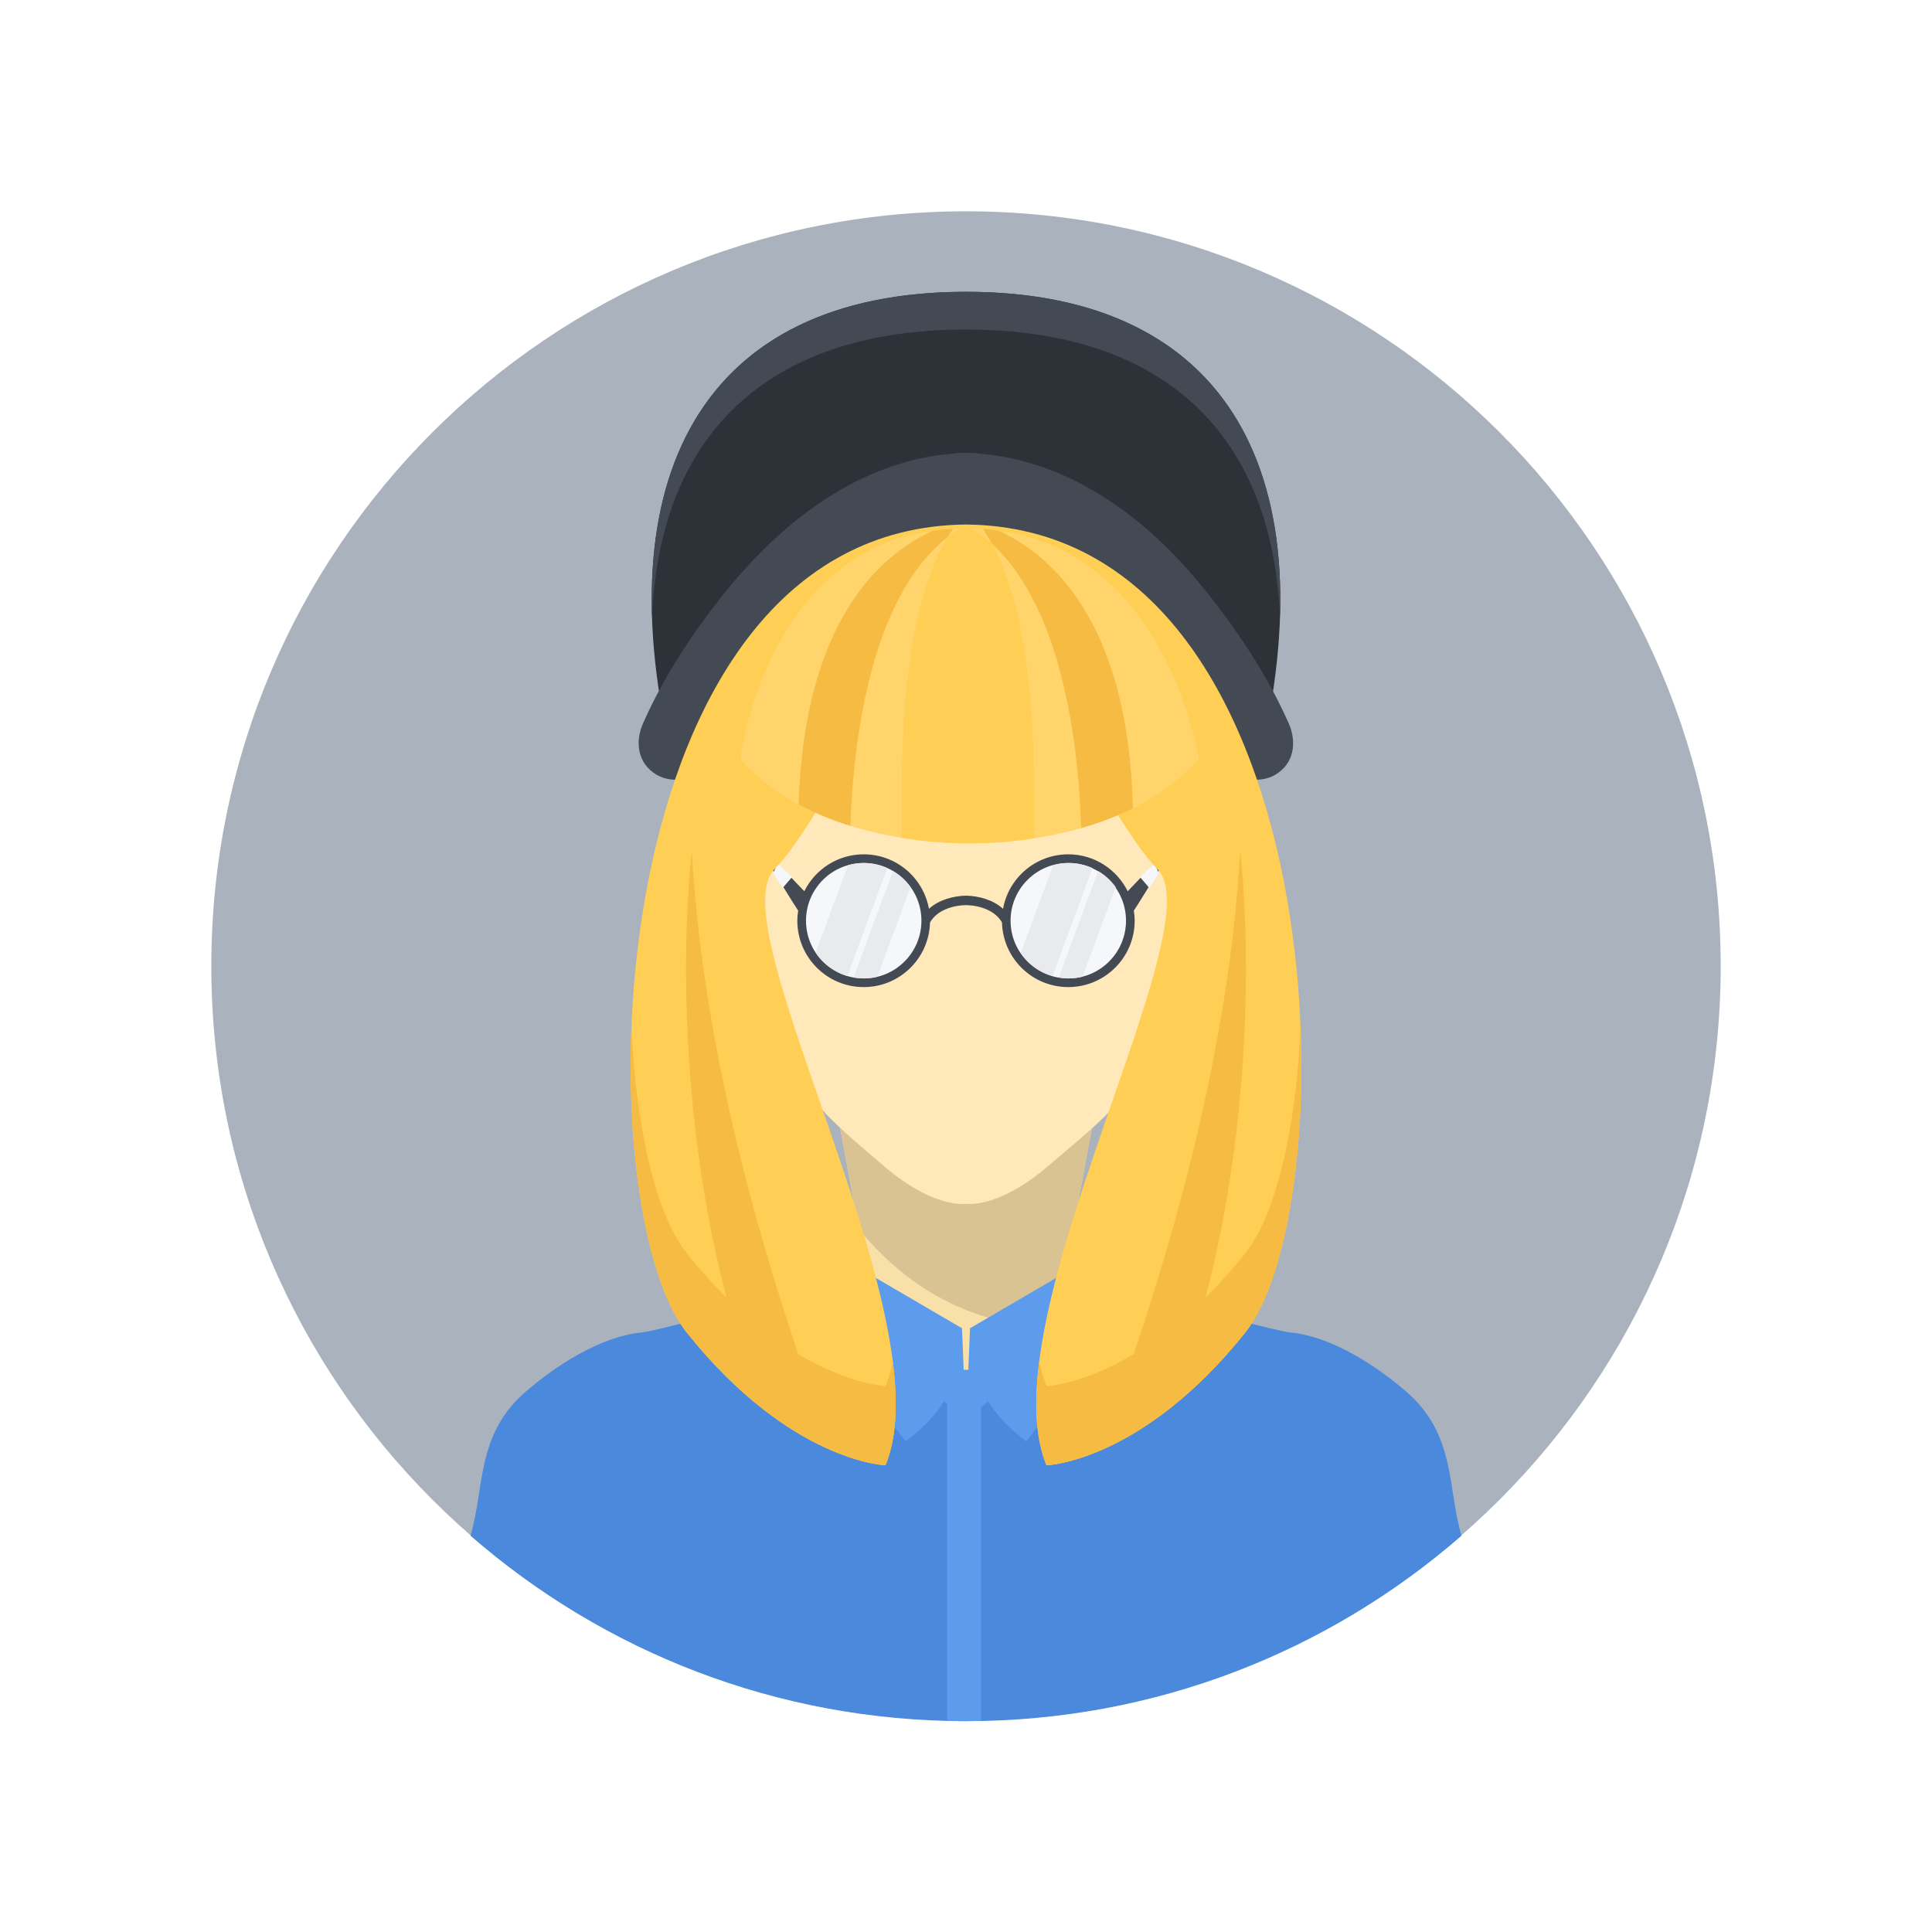 <?xml version="1.0" encoding="UTF-8" standalone="no"?>
<!-- Created with Inkscape (http://www.inkscape.org/) -->

<svg
   xmlns:dc="http://purl.org/dc/elements/1.1/"
   xmlns:cc="http://creativecommons.org/ns#"
   xmlns:rdf="http://www.w3.org/1999/02/22-rdf-syntax-ns#"
   xmlns:svg="http://www.w3.org/2000/svg"
   xmlns="http://www.w3.org/2000/svg"
   xmlns:sodipodi="http://sodipodi.sourceforge.net/DTD/sodipodi-0.dtd"
   xmlns:inkscape="http://www.inkscape.org/namespaces/inkscape"
   id="svg2"
   version="1.1"
   inkscape:version="0.48.5 r10040"
   width="640"
   height="640"
   xml:space="preserve"
   sodipodi:docname="人物.ai"><rect width="100%" height="100%" fill="#808080" stroke="none"/><defs
     id="defs6"><clipPath
       clipPathUnits="userSpaceOnUse"
       id="clipPath16"><path
         d="M 0,512 512,512 512,0 0,0 0,512 z"
         id="path18" /></clipPath><clipPath
       clipPathUnits="userSpaceOnUse"
       id="clipPath36"><path
         d="M 0,512 512,512 512,0 0,0 0,512 z"
         id="path38" /></clipPath></defs><sodipodi:namedview
     pagecolor="#ffffff"
     bordercolor="#666666"
     borderopacity="1"
     objecttolerance="10"
     gridtolerance="10"
     guidetolerance="10"
     inkscape:pageopacity="0"
     inkscape:pageshadow="2"
     inkscape:window-width="684"
     inkscape:window-height="480"
     id="namedview4"
     showgrid="false"
     inkscape:zoom="0.36875"
     inkscape:cx="320"
     inkscape:cy="320"
     inkscape:window-x="0"
     inkscape:window-y="25"
     inkscape:window-maximized="0"
     inkscape:current-layer="g10" /><g
     id="g10"
     inkscape:groupmode="layer"
     inkscape:label="人物"
     transform="matrix(1.25,0,0,-1.25,0,640)"><g
       id="g12"><g
         id="g14"
         clip-path="url(#clipPath16)"><path
           d="m 0,512 -512,0 0,512 512,0 0,-512 z"
           style="fill:#ffffff;fill-opacity:1;fill-rule:nonzero;stroke:none"
           id="path20" /><path
           d="m 512,512 -512,0 0,512 512,0 0,-512 z"
           style="fill:#ffffff;fill-opacity:1;fill-rule:nonzero;stroke:none"
           id="path22" /></g></g><g
       id="g24"
       transform="translate(0,512)"><path
         d="M 0,0 0,-512 0,0 z"
         style="fill:#ffffff;fill-opacity:1;fill-rule:nonzero;stroke:none"
         id="path26" /></g><path
       d="M 0,0 512,0 512,512 0,512 0,0 z"
       style="fill:#ffffff;fill-opacity:1;fill-rule:nonzero;stroke:none"
       id="path28" /><path
       d="M 0,0 512,0 0,0 z"
       style="fill:#ffffff;fill-opacity:1;fill-rule:nonzero;stroke:none"
       id="path30" /><g
       id="g32"><g
         id="g34"
         clip-path="url(#clipPath36)"><g
           id="g40"
           transform="translate(456,256)"><path
             d="m 0,0 c 0,-110.457 -89.543,-200 -200,-200 -110.457,0 -200,89.543 -200,200 0,110.457 89.543,200 200,200 C -89.543,200 0,110.457 0,0"
             style="fill:#aab2bd;fill-opacity:1;fill-rule:nonzero;stroke:none"
             id="path42" /></g><g
           id="g44"
           transform="translate(372.668,143.211)"><path
             d="m 0,0 c -7.353,6.355 -19.364,14.563 -30.666,15.666 -7.258,0.709 -86.002,23 -86.002,23 0,0 -78.744,-22.291 -86.002,-23 -11.302,-1.103 -23.313,-9.311 -30.666,-15.666 -13.235,-11.439 -10.854,-25.453 -14.641,-38.188 35.133,-30.605 81.055,-49.144 131.309,-49.144 50.254,0 96.176,18.539 131.309,49.144 C 10.854,-25.453 13.235,-11.439 0,0"
             style="fill:#4a89dc;fill-opacity:1;fill-rule:nonzero;stroke:none"
             id="path46" /></g><g
           id="g48"
           transform="translate(256,256)"><path
             d="m 0,0 -42.25,5.5 16.307,-88.734 c 0,0 3.666,-30.766 25.943,-30.766 22.277,0 25.943,30.766 25.943,30.766 L 42.25,5.5 0,0 z"
             style="fill:#f9e0a8;fill-opacity:1;fill-rule:nonzero;stroke:none"
             id="path50" /></g><g
           id="g52"
           transform="translate(290,246.5)"><path
             d="m 0,0 -69.525,-21.592 7.086,-38.555 c 10.66,-13.146 26.918,-25.187 50.957,-26.265 2.709,6.691 3.425,12.678 3.425,12.678 L 4.07,-7.744 C 1.686,-2.947 0,0 0,0"
             style="fill:#d9c392;fill-opacity:1;fill-rule:nonzero;stroke:none"
             id="path54" /></g><g
           id="g56"
           transform="translate(226.688,176.5)"><path
             d="m 0,0 -9.625,-14.412 c 0,0 23.063,-32.838 23.063,-32.088 0,0.467 5.723,3.723 10.054,10.662 L 29.25,-41 28.25,-16.5 0,0 z"
             style="fill:#5d9cec;fill-opacity:1;fill-rule:nonzero;stroke:none"
             id="path58" /></g><g
           id="g60"
           transform="translate(285.312,176.5)"><path
             d="m 0,0 -28.25,-16.5 -1,-24.5 5.758,5.162 c 4.331,-6.939 10.054,-10.195 10.054,-10.662 0,-0.75 23.063,32.088 23.063,32.088 L 0,0 z"
             style="fill:#5d9cec;fill-opacity:1;fill-rule:nonzero;stroke:none"
             id="path62" /></g><g
           id="g64"
           transform="translate(251,55.924)"><path
             d="m 0,0 c 1,-0.025 2.663,-0.045 4,-0.045 1.672,0 3,0.024 5,0.065 l 0,93.056 -9,0 L 0,0 z"
             style="fill:#5d9cec;fill-opacity:1;fill-rule:nonzero;stroke:none"
             id="path66" /></g><g
           id="g68"
           transform="translate(256,358)"><path
             d="m 0,0 -63,0 c 0,0 4.785,-94.465 11,-114 7,-22.001 14.237,-27.287 30.226,-41 C -8.366,-166.5 0,-165 0,-165 c 0,0 8.366,-1.5 21.774,10 C 37.763,-141.287 46,-136.001 53,-114 59.215,-94.465 63,0 63,0 L 0,0 z"
             style="fill:#ffe9ba;fill-opacity:1;fill-rule:nonzero;stroke:none"
             id="path70" /></g><g
           id="g72"
           transform="translate(197.75,297.5)"><path
             d="m 0,0 c 0,0 -22.743,10.911 -17.273,-16.638 5.467,-27.55 22.017,-23.583 22.017,-23.583 L 0,0 z"
             style="fill:#f9e0a8;fill-opacity:1;fill-rule:nonzero;stroke:none"
             id="path74" /></g><g
           id="g76"
           transform="translate(315.25,297.5)"><path
             d="M 0,0 C 0,0 22.743,10.911 17.273,-16.638 11.806,-44.188 -4.744,-40.221 -4.744,-40.221 L 0,0 z"
             style="fill:#f9e0a8;fill-opacity:1;fill-rule:nonzero;stroke:none"
             id="path78" /></g><g
           id="g80"
           transform="translate(308.706,286.127)"><path
             d="m 0,0 -9.852,-10.316 c -2.877,5.793 -8.839,9.784 -15.747,9.784 -8.634,0 -15.803,-6.227 -17.294,-14.433 -2.602,2.364 -6.424,3.41 -9.814,3.479 -3.388,-0.069 -7.211,-1.115 -9.813,-3.479 -1.49,8.206 -8.659,14.433 -17.293,14.433 -6.91,0 -12.87,-3.991 -15.748,-9.784 L -105.412,0 l 0.069,-2.296 c 0,0 6.725,-11.059 8.16,-13.164 -0.132,-0.871 -0.222,-1.757 -0.222,-2.665 0,-9.716 7.875,-17.591 17.592,-17.591 9.559,0 17.321,7.629 17.569,17.13 1.857,3.262 6.042,4.523 9.537,4.593 3.497,-0.07 7.682,-1.331 9.539,-4.593 0.248,-9.501 8.01,-17.13 17.569,-17.13 9.717,0 17.592,7.875 17.592,17.591 0,0.908 -0.09,1.794 -0.222,2.665 1.435,2.105 8.16,13.164 8.16,13.164 L 0,0 z"
             style="fill:#434a54;fill-opacity:1;fill-rule:nonzero;stroke:none"
             id="path82" /></g><g
           id="g84"
           transform="translate(244.188,268.002)"><path
             d="m 0,0 c 0,-8.446 -6.849,-15.293 -15.295,-15.293 -8.447,0 -15.294,6.847 -15.294,15.293 0,8.448 6.847,15.295 15.294,15.295 C -6.849,15.295 0,8.448 0,0"
             style="fill:#f5f7fa;fill-opacity:1;fill-rule:nonzero;stroke:none"
             id="path86" /></g><g
           id="g88"
           transform="translate(267.812,268.002)"><path
             d="m 0,0 c 0,-8.446 6.849,-15.293 15.295,-15.293 8.447,0 15.294,6.847 15.294,15.293 0,8.448 -6.847,15.295 -15.294,15.295 C 6.849,15.295 0,8.448 0,0"
             style="fill:#f5f7fa;fill-opacity:1;fill-rule:nonzero;stroke:none"
             id="path90" /></g><g
           id="g92"
           transform="translate(228.893,283.297)"><path
             d="m 0,0 c -1.442,0 -2.833,-0.214 -4.156,-0.587 l -8.578,-23.175 c 1.963,-2.947 4.922,-5.167 8.397,-6.193 L 6.254,-1.346 C 4.344,-0.488 2.23,0 0,0"
             style="fill:#e8eaed;fill-opacity:1;fill-rule:nonzero;stroke:none"
             id="path94" /></g><g
           id="g96"
           transform="translate(236.64,281.174)"><path
             d="m 0,0 -10.444,-28.215 c 0.878,-0.156 1.776,-0.25 2.697,-0.25 1.247,0 2.452,0.164 3.612,0.446 L 4.662,-4.254 C 3.423,-2.531 1.836,-1.081 0,0"
             style="fill:#e8eaed;fill-opacity:1;fill-rule:nonzero;stroke:none"
             id="path98" /></g><g
           id="g100"
           transform="translate(283.269,283.297)"><path
             d="m 0,0 c -1.443,0 -2.833,-0.214 -4.156,-0.587 l -8.576,-23.175 c 1.962,-2.947 4.92,-5.167 8.397,-6.193 L 6.255,-1.346 C 4.344,-0.488 2.231,0 0,0"
             style="fill:#e8eaed;fill-opacity:1;fill-rule:nonzero;stroke:none"
             id="path102" /></g><g
           id="g104"
           transform="translate(291.018,281.174)"><path
             d="m 0,0 -10.443,-28.215 c 0.876,-0.156 1.774,-0.25 2.695,-0.25 1.247,0 2.452,0.164 3.613,0.446 L 4.661,-4.254 C 3.422,-2.531 1.835,-1.081 0,0"
             style="fill:#e8eaed;fill-opacity:1;fill-rule:nonzero;stroke:none"
             id="path106" /></g><g
           id="g108"
           transform="translate(206.023,283.297)"><path
             d="M 0,0 -1.128,-2.739 1.378,-6.645 3.885,-3.713 0,0 z"
             style="fill:#f5f7fa;fill-opacity:1;fill-rule:nonzero;stroke:none"
             id="path110" /></g><g
           id="g112"
           transform="translate(305.977,283.297)"><path
             d="M 0,0 1.128,-2.739 -1.378,-6.645 -3.885,-3.713 0,0 z"
             style="fill:#f5f7fa;fill-opacity:1;fill-rule:nonzero;stroke:none"
             id="path114" /></g><g
           id="g116"
           transform="translate(256,434.666)"><path
             d="m 0,0 c -70,0 -96.024,-49.333 -77.515,-125.333 0,0 35.834,61.333 77.515,61.333 41.682,0 77.515,-61.333 77.515,-61.333 C 96.024,-49.333 70,0 0,0"
             style="fill:#2d3138;fill-opacity:1;fill-rule:nonzero;stroke:none"
             id="path118" /></g><g
           id="g120"
           transform="translate(256,424.666)"><path
             d="M 0,0 C 53.575,0 81.391,-28.898 83.195,-76.533 85.055,-22.976 57.227,10 0,10 -57.227,10 -85.055,-22.976 -83.195,-76.533 -81.391,-28.898 -53.575,0 0,0"
             style="fill:#434a54;fill-opacity:1;fill-rule:nonzero;stroke:none"
             id="path122" /></g><g
           id="g124"
           transform="translate(341.508,320.335)"><path
             d="m 0,0 c -5.779,13.048 -13.924,25.155 -22.883,36.188 -14.875,18.315 -35.146,33.37 -59.204,35.272 -0.673,0.131 -1.386,0.205 -2.148,0.205 l -2.545,0 c -0.767,0 -1.484,-0.074 -2.159,-0.207 -24.036,-1.914 -44.151,-17.021 -59.194,-35.27 C -157.152,25.247 -165.32,13.013 -171.084,0 c -2.207,-4.983 -1.468,-10.7 3.622,-13.682 4.303,-2.52 11.489,-1.398 13.698,3.588 1.489,3.361 3.249,6.615 5.032,9.825 3.897,7.023 9.666,15.748 13.572,20.7 6.478,8.213 14.441,16.231 22.277,21.564 8.651,5.888 17.569,9.26 27.367,9.63 9.881,-0.373 18.595,-3.824 27.381,-9.63 7.901,-5.221 15.761,-13.425 22.276,-21.564 3.941,-4.924 9.644,-13.697 13.567,-20.7 1.794,-3.203 3.534,-6.466 5.022,-9.825 2.209,-4.986 9.379,-6.108 13.682,-3.588 C 1.502,-10.7 2.207,-4.983 0,0"
             style="fill:#434a54;fill-opacity:1;fill-rule:nonzero;stroke:none"
             id="path126" /></g><g
           id="g128"
           transform="translate(256.008,373)"><path
             d="m 0,0 -0.016,0 c -98.674,-1 -101.325,-179.98 -73.926,-214.23 27.398,-34.252 52.601,-35.094 52.601,-35.094 16,38.666 -44.666,142.662 -29.417,157.995 7.013,7.051 18.305,26.919 28.459,46.329 l 44.582,0 c 10.155,-19.41 21.446,-39.283 28.459,-46.334 15.249,-15.333 -45.417,-119.334 -29.417,-158 0,0 25.203,0.852 52.602,35.104 C 101.325,-179.98 98.675,-1 0,0"
             style="fill:#ffce54;fill-opacity:1;fill-rule:nonzero;stroke:none"
             id="path130" /></g><g
           id="g132"
           transform="translate(256,372)"><path
             d="m 0,0 c -52.666,0 -59.834,-61.191 -59.834,-61.191 19.203,-21.611 53.926,-22.362 60.744,-22.291 6.818,-0.071 41.584,0.685 60.787,22.295 C 61.697,-61.187 52.666,0 0,0"
             style="fill:#ffd56b;fill-opacity:1;fill-rule:nonzero;stroke:none"
             id="path134" /></g><g
           id="g136"
           transform="translate(251.173,369.702)"><path
             d="M 0,0 C 0.462,0.759 0.943,1.492 1.441,2.201 -0.388,2.106 -2.161,1.937 -3.876,1.696 c -14.007,-6.364 -34.18,-23.972 -35.645,-72.583 4.482,-2.408 9.143,-4.259 13.715,-5.676 C -25.182,-56.912 -21.233,-16.605 0,0"
             style="fill:#f6bb42;fill-opacity:1;fill-rule:nonzero;stroke:none"
             id="path138" /></g><g
           id="g140"
           transform="translate(264.5,371.428)"><path
             d="m 0,0 c -1.326,0.181 -2.682,0.323 -4.074,0.418 0.885,-1.264 1.711,-2.607 2.484,-4.023 19.494,-17.782 23.059,-56.536 23.603,-75.268 4.536,1.295 9.201,3.004 13.726,5.248 C 34.523,-24.167 14.106,-6.383 0,0"
             style="fill:#f6bb42;fill-opacity:1;fill-rule:nonzero;stroke:none"
             id="path142" /></g><g
           id="g144"
           transform="translate(262.91,367.822)"><path
             d="m 0,0 c -1.703,1.554 -3.529,2.945 -5.485,4.152 -0.474,0.01 -0.945,0.026 -1.425,0.026 -0.529,0 -1.046,-0.017 -1.567,-0.029 -1.128,-0.696 -2.216,-1.453 -3.26,-2.269 -14.036,-23.037 -12.042,-68.185 -12.257,-79.722 8.503,-1.387 15.349,-1.49 17.994,-1.463 2.558,-0.026 9.049,0.064 17.176,1.327 C 10.949,-66.957 12.899,-23.624 0,0"
             style="fill:#ffce54;fill-opacity:1;fill-rule:nonzero;stroke:none"
             id="path146" /></g><g
           id="g148"
           transform="translate(234.667,144.676)"><path
             d="M 0,0 C 0,0 -9.488,0.331 -23.142,8.479 -29.62,28.09 -48.1,83.454 -51.333,141.657 c 0,0 -7.019,-55.856 9.171,-118.209 -3.411,3.376 -6.906,7.228 -10.44,11.646 -8.12,10.15 -13.599,33.012 -14.723,60.185 -1.444,-35.982 4.58,-68.505 14.723,-81.185 C -25.203,-20.158 0,-21 0,-21 3.007,-13.734 3.306,-4.162 1.91,6.694 1.47,4.298 0.849,2.052 0,0"
             style="fill:#f6bb42;fill-opacity:1;fill-rule:nonzero;stroke:none"
             id="path150" /></g><g
           id="g152"
           transform="translate(344.658,239.955)"><path
             d="m 0,0 c -1.124,-27.173 -6.604,-50.035 -14.724,-60.186 -3.533,-4.418 -7.028,-8.269 -10.44,-11.646 16.191,62.353 9.172,118.21 9.172,118.21 -3.235,-58.207 -21.715,-113.575 -28.194,-133.183 -13.652,-8.15 -23.139,-8.484 -23.139,-8.484 -0.849,2.052 -1.47,4.298 -1.91,6.694 -1.396,-10.856 -1.097,-20.428 1.91,-27.694 0,0 25.203,0.851 52.601,35.103 C -4.58,-68.505 1.443,-35.982 0,0"
             style="fill:#f6bb42;fill-opacity:1;fill-rule:nonzero;stroke:none"
             id="path154" /></g></g></g></g></svg>